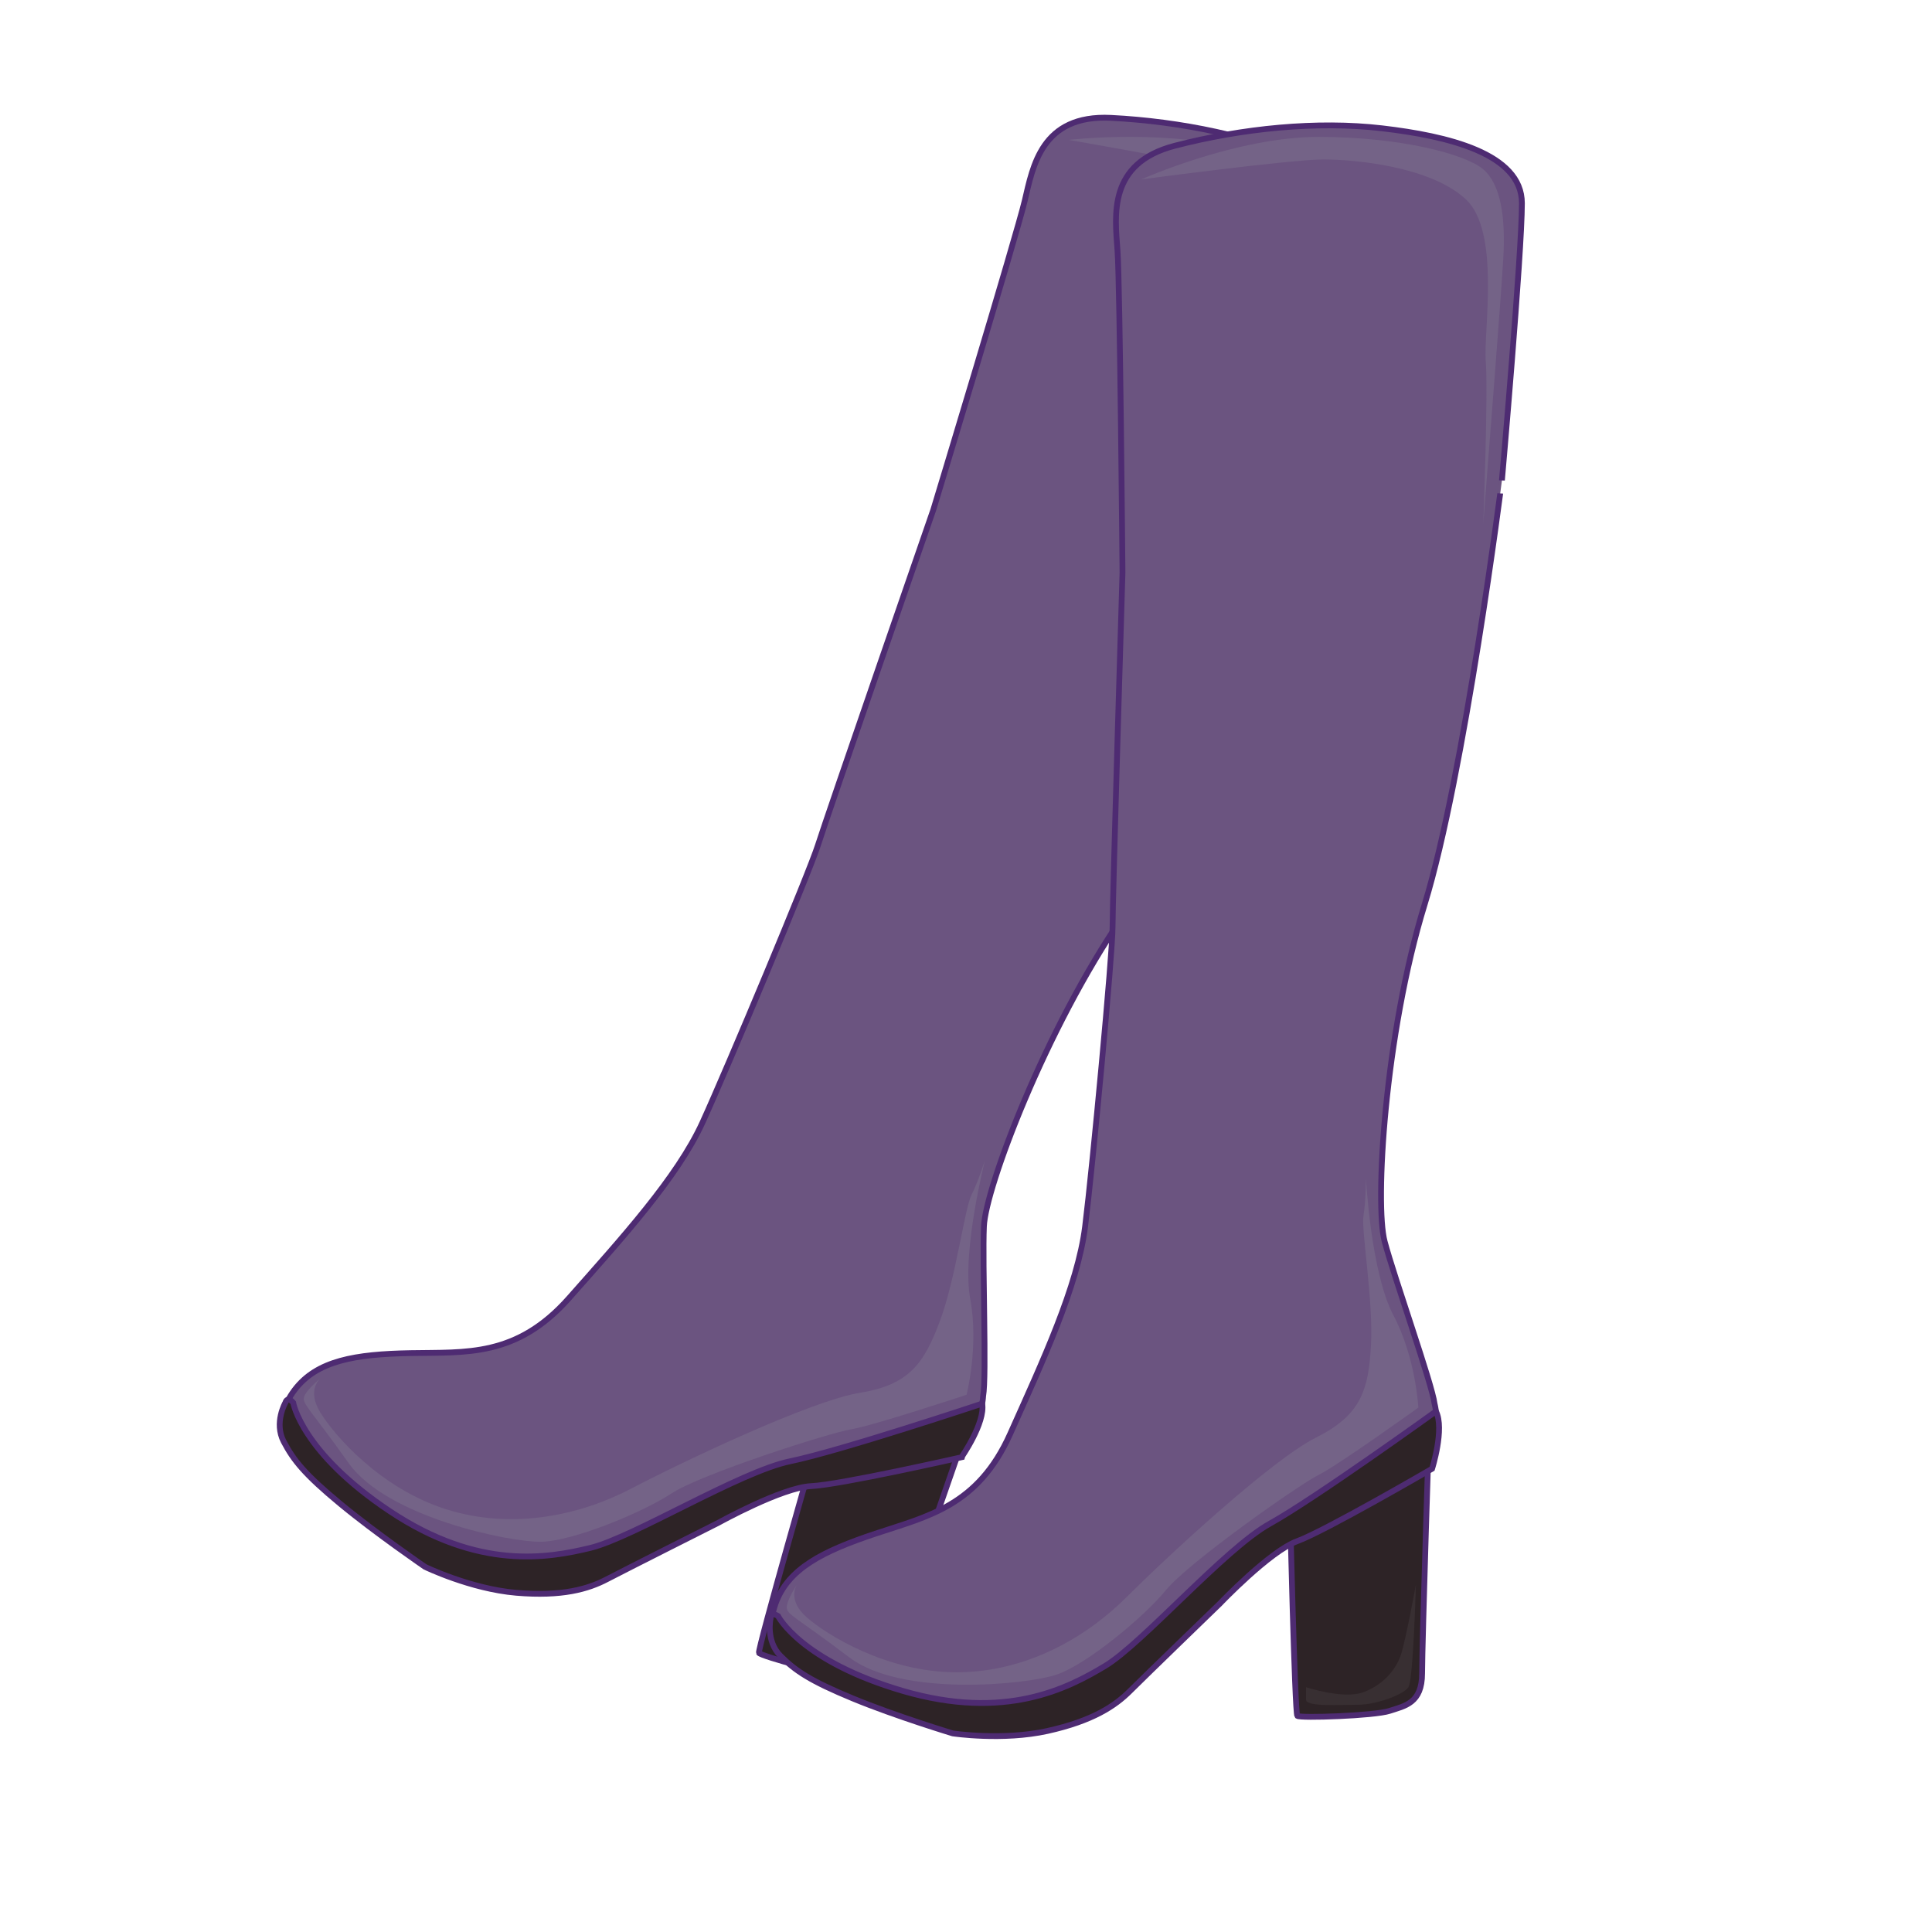 <svg id="Layer_2" data-name="Layer 2" xmlns="http://www.w3.org/2000/svg" viewBox="0 0 1000 1000"><defs><style>.cls-1{fill:#2d2326;}.cls-1,.cls-2{stroke:#4e2b72;stroke-miterlimit:10;stroke-width:3px;}.cls-2{fill:#6b5480;}.cls-3{fill:#382f32;}.cls-4{fill:#746387;}</style></defs><title>boots</title><path class="cls-1" d="M422.3,748.33S392,853.92,392.84,855.54s38.22,12,46.39,11.8,17.19,1.32,21.82-13.48,44.2-128.33,44.2-128.33Z"/><path class="cls-2" d="M508.87,722.6S507.71,748,487,753.66s-76.15,14.09-83.86,17.09S326.17,809,308.37,818.29s-62.05,3.61-85.56-7.81S155.22,758.21,151.45,753s-10.56-18.2,1-33.53,31.53-18.57,60.12-19.1,54.81,2.24,82-28.51,56-62.34,69-90.78,55.6-130.17,59.84-143.74,59.7-173.57,59.7-173.57,43.12-142.2,47.29-159.85S539,59.19,575,61s74.15,9.65,105.06,23.38,65.2,33.93,57.48,58.59-52.67,133.8-52.67,133.8-64,139.73-103.8,197.68-70.94,140.27-71.79,160.31S510.72,712.35,508.87,722.6Z"/><path class="cls-1" d="M508.39,726.51S435,751,409,756.34s-81.41,39.52-103.38,44.84-57.81,11.7-103.74-18.91S151.76,726,151.76,726s-2.93-3.62-4.08.07c0,0-5.94,10.33-.86,20.05s10.94,17,29.21,32.14S220,811,220,811s23.5,11.41,47.24,13.42,37.16-1.92,46.87-7S372,788.09,372,788.09s32.77-18.19,47.87-18.88,77.78-14.93,77.78-14.93S510.06,736.51,508.39,726.51Z"/><path class="cls-3" d="M471.66,809.11s-15.89,46.48-19.51,49.41-18.73,3.62-27.37.92-26.28-6.87-25.12-10.57l1.93-6.16s16.57,11.95,27.59,11.33a31.82,31.82,0,0,0,24.28-12.71C458.24,834.7,471.66,809.11,471.66,809.11Z"/><path class="cls-4" d="M553.15,72.41s53.41-6.31,94.11,6.42,70.06,31.39,76.38,41.49,3.77,26.9-4,47.48-38.26,96.34-38.26,96.34l-12.49,31.29s22.91-64.59,26.3-79.77,27.46-61.82,15.2-83.25-48.08-36.7-64.12-41.71S553.15,72.41,553.15,72.41Z"/><path class="cls-4" d="M509.86,600.39s-12.19,47.64-7.65,72.07-1.93,49.48-1.93,49.48-48.34,16-59.74,17.87-77.63,23.11-93,33.2-51,24.66-67.37,25-79.93-12.81-99.66-40.64S156.27,726.72,157.43,723s8.4-9.55,8.4-9.55-7.25,5.85-.08,17.57,31,39.47,65.51,50.27,69.52,2.79,95.42-10.77,92.74-45.45,118.41-49.61,33.22-15.33,41.4-37.14,12.81-58.27,16.35-65.28S509.86,600.39,509.86,600.39Z"/><path class="cls-1" d="M667.6,777s2.59,109.83,3.88,111.12,40,0,47.8-2.58,16.8-3.88,16.8-19.39S740,730.51,740,730.51Z"/><path class="cls-2" d="M742.54,726.63s6.46,24.55-11.63,36.18S662.43,799,656,804.15s-62,59.44-76.23,73.65-58.14,22-84,18.09-80.1-29.72-85.27-33.59S395,848.09,401.43,830s24.55-27.14,51.69-36.18,53-14.22,69.77-51.69,34.88-76.23,38.76-107.24,14.21-140.84,14.21-155S581,296.37,581,296.37s-1.29-148.59-2.58-166.68-5.17-45.23,29.72-54.27,73.64-12.92,107.24-9,72.36,12.93,72.36,38.77-10.34,143.42-10.34,143.42S758.05,401,737.37,468.21,711.53,623.26,716.7,642.64,741.25,716.29,742.54,726.63Z"/><path class="cls-1" d="M743.25,730.51s-62.73,45.22-86,58.14-65.89,62-85.27,73.65-51.69,28.42-104.66,12.92-64.61-38.76-64.61-38.76-3.87-2.59-3.87,1.29c0,0-2.59,11.63,5.17,19.38s15.5,12.92,37.47,22,51.68,18.08,51.68,18.08,25.84,3.88,49.1-1.29,34.89-12.92,42.64-20.67S631.42,830,631.42,830s25.84-27.14,40.06-32.31,69.77-37.47,69.77-37.47S747.83,739.55,743.25,730.51Z"/><path class="cls-3" d="M732.85,820.31s-1.29,49.09-3.87,53-16.8,9.05-25.85,9.05S676,883.62,676,879.74v-6.46s19.38,6.46,29.72,2.59,16.8-11.63,19.38-19.39S732.85,820.31,732.85,820.31Z"/><path class="cls-4" d="M590.72,92.86s49.1-22,91.74-22,76.23,9,85.28,16.79,11.63,24.55,10.33,46.52-7.75,103.37-7.75,103.37l-2.58,33.59s2.58-68.48,1.29-84,7.75-67.18-10.34-84S701.84,82.53,685,82.53,590.72,92.86,590.72,92.86Z"/><path class="cls-4" d="M707,609.7s2.58,49.1,14.21,71.06,12.92,47.81,12.92,47.81-41.34,29.72-51.68,34.88-67.19,45.23-78.82,59.44-41.34,38.76-56.85,43.93-80.11,11.63-107.24-9-32.3-22-32.3-25.85,5.16-11.62,5.16-11.62-5.16,7.75,5.17,16.79,41.35,28.43,77.53,28.43S562.3,847.44,583,826.77s74.94-71.07,98.2-82.7,27.13-24.55,28.42-47.8-5.16-59.44-3.87-67.19S707,609.7,707,609.7Z"/></svg>
